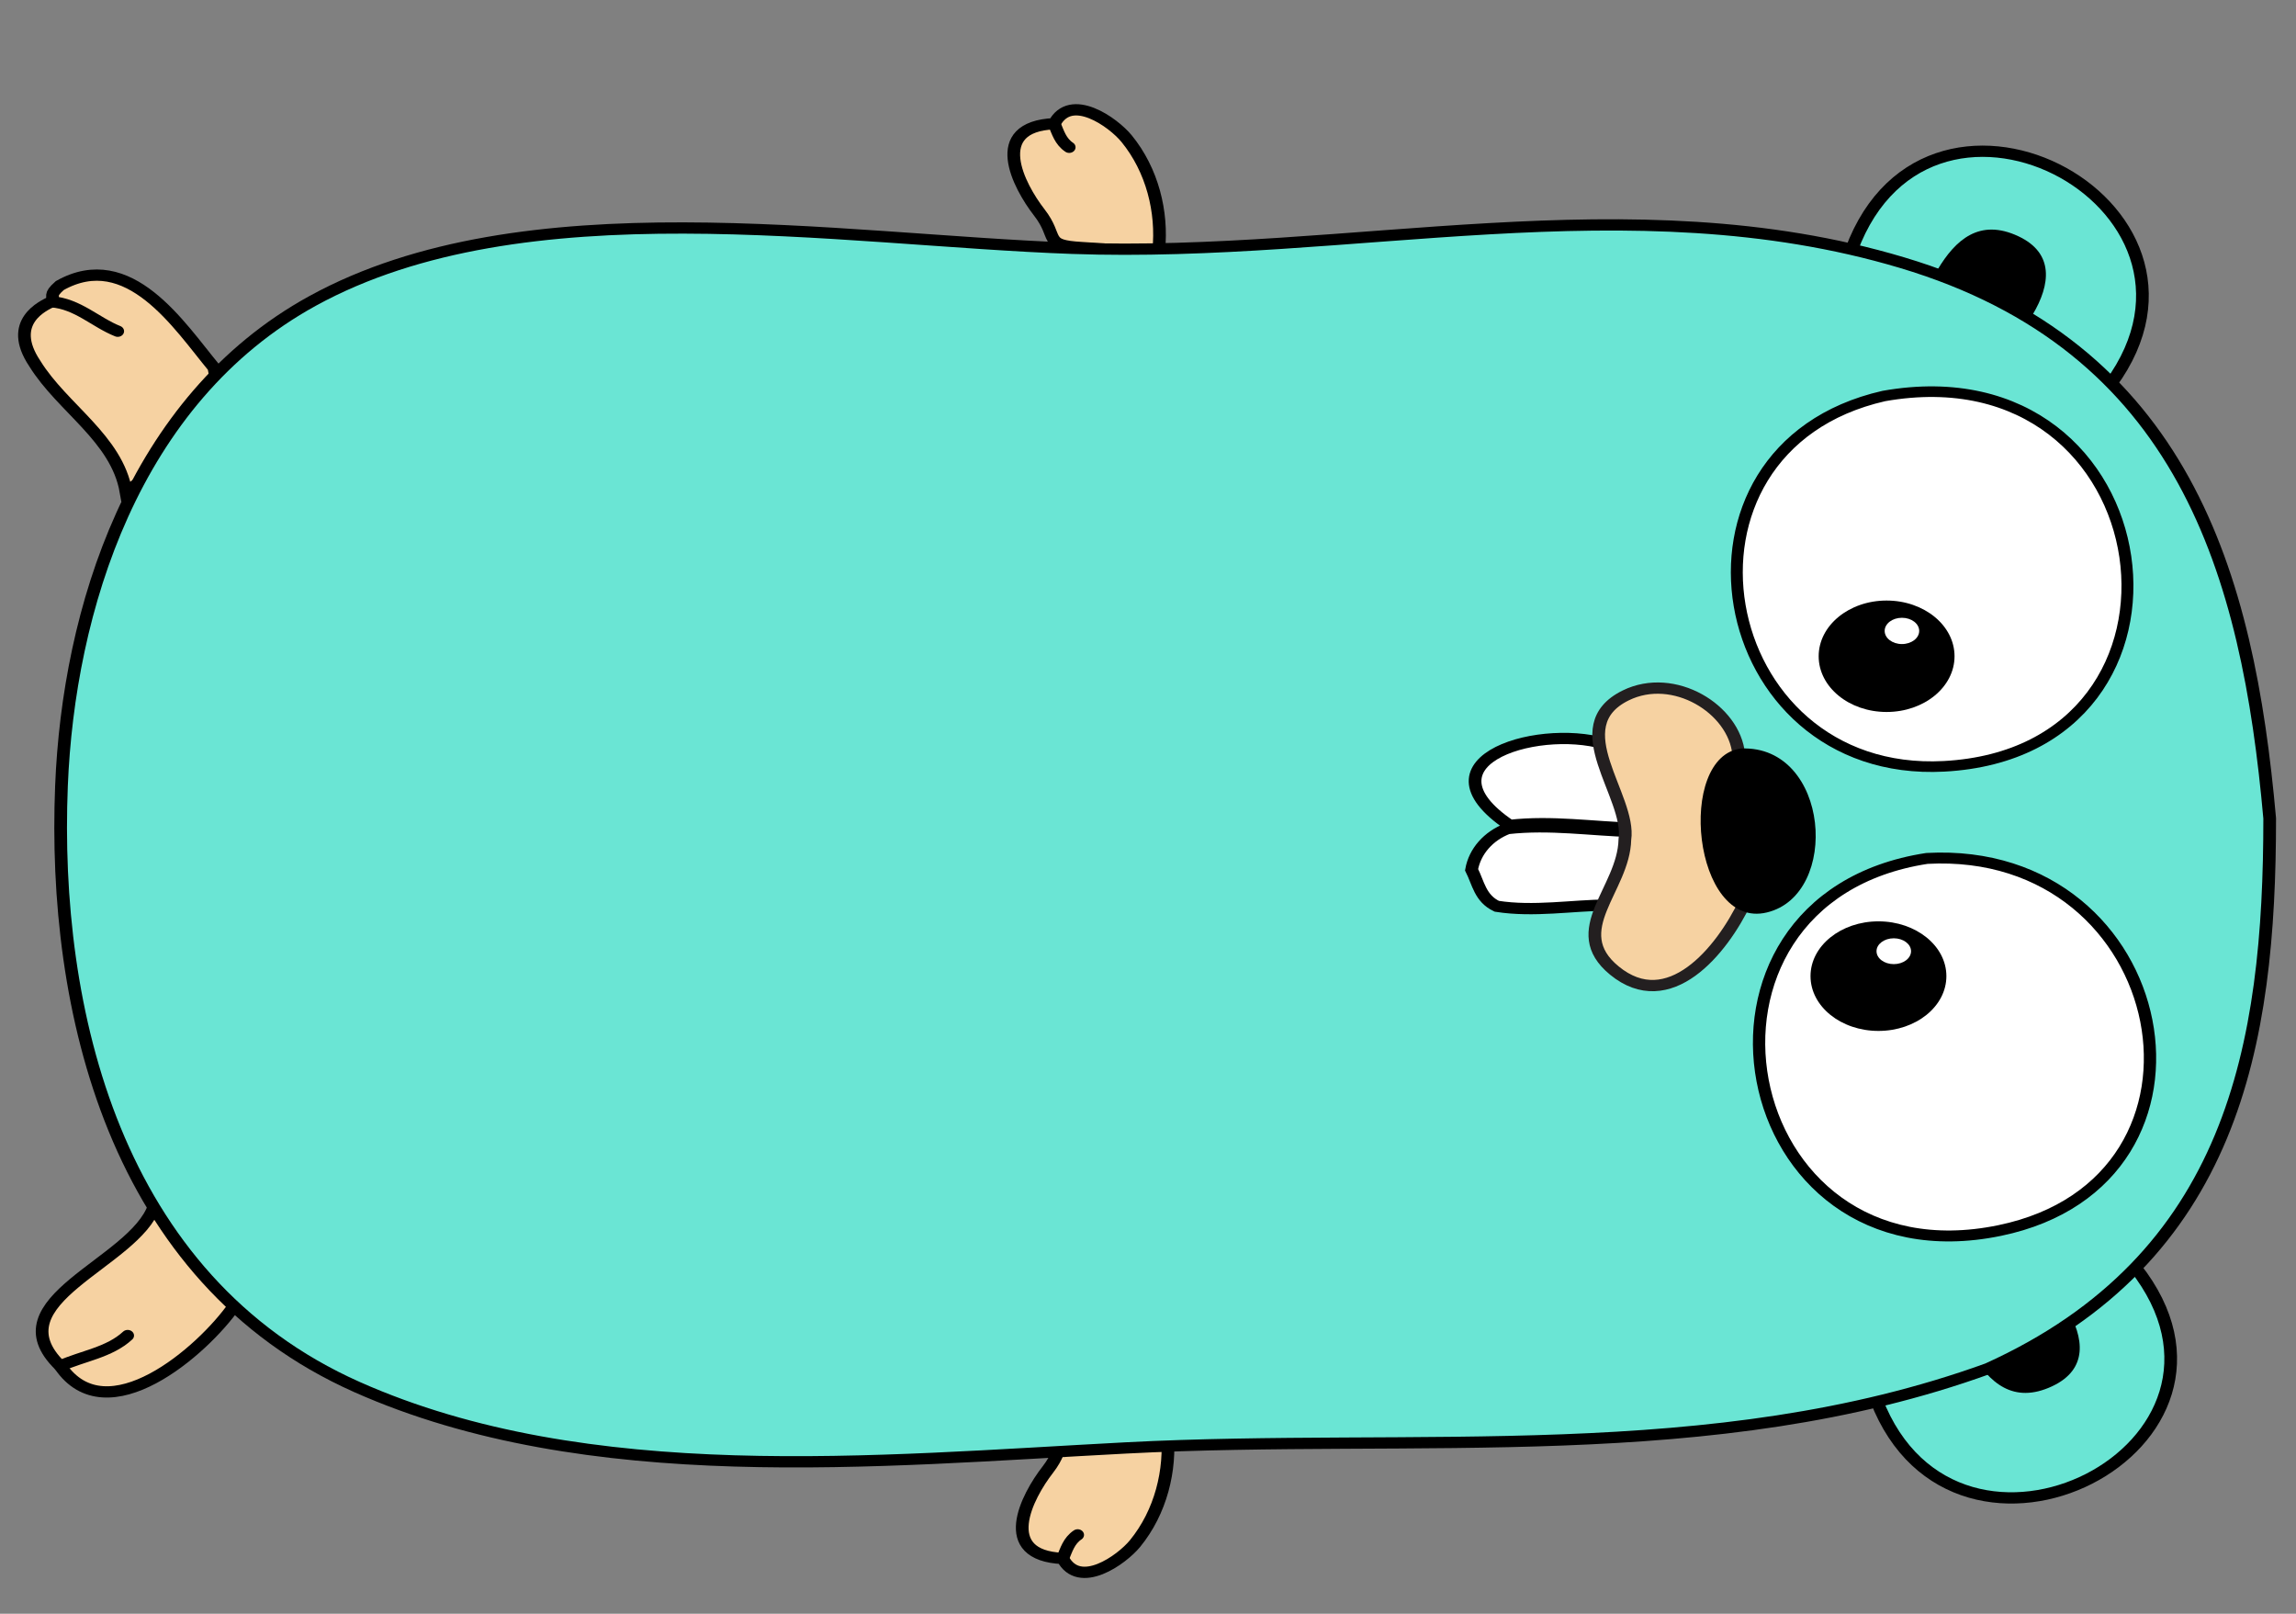 <?xml version="1.0" encoding="UTF-8" standalone="no"?>
<!-- Generator: Adobe Illustrator 15.0.0, SVG Export Plug-In . SVG Version: 6.00 Build 0)  -->

<svg
   xmlns:dc="http://purl.org/dc/elements/1.1/"
   xmlns:cc="http://creativecommons.org/ns#"
   xmlns:rdf="http://www.w3.org/1999/02/22-rdf-syntax-ns#"
   xmlns:svg="http://www.w3.org/2000/svg"
   xmlns="http://www.w3.org/2000/svg"
   xmlns:sodipodi="http://sodipodi.sourceforge.net/DTD/sodipodi-0.dtd"
   xmlns:inkscape="http://www.inkscape.org/namespaces/inkscape"
   version="1.1"
   id="レイヤー_1"
   x="0px"
   y="0px"
   width="74mm"
   height="52mm"
   viewBox="0 0 262.205 184.252"
   enable-background="new 0 0 401.98 559.472"
   xml:space="preserve"
   inkscape:version="0.91 r13725"
   sodipodi:docname="gopher_straight_look_rotated.svg"><rect x="0" y="0" width="262.205" height="184.252" fill="#808080" stroke="none"/><defs
     id="defs3960" /><sodipodi:namedview
     pagecolor="#ffffff"
     bordercolor="#666666"
     borderopacity="1"
     objecttolerance="10"
     gridtolerance="10"
     guidetolerance="10"
     inkscape:pageopacity="0"
     inkscape:pageshadow="2"
     inkscape:window-width="1362"
     inkscape:window-height="727"
     id="namedview3958"
     showgrid="false"
     inkscape:zoom="0.84365261"
     inkscape:cx="246.03224"
     inkscape:cy="279.73599"
     inkscape:window-x="0"
     inkscape:window-y="20"
     inkscape:window-maximized="0"
     inkscape:current-layer="レイヤー_1"
     units="mm"
     width="296mm" /><g
     id="g3605"
     transform="matrix(0,0.429,-0.483,0,265.539,9.563)"><path
       id="path3904"
       d="m 10.634,300.493 c 0.764,15.751 16.499,8.463 23.626,3.539 6.765,-4.675 8.743,-0.789 9.337,-10.015 0.389,-6.064 1.088,-12.128 0.744,-18.216 -10.23,-0.927 -21.357,1.509 -29.744,7.602 -4.32,3.139 -12.42,13.158 -3.963,17.09"
       inkscape:connector-curvature="0"
       style="clip-rule:evenodd;fill:#f6d2a2;fill-rule:evenodd;stroke:#000000;stroke-width:3;stroke-linecap:round" /><path
       id="path3906"
       d="m 10.634,300.493 c 2.29,-0.852 4.717,-1.457 6.271,-3.528"
       inkscape:connector-curvature="0"
       style="clip-rule:evenodd;fill:#c6b198;fill-rule:evenodd;stroke:#000000;stroke-width:3;stroke-linecap:round" /><path
       id="path3908"
       d="M 46.997,112.853 C -13.3,95.897 31.536,19.189 79.956,50.74 l -32.959,62.113 z"
       inkscape:connector-curvature="0"
       style="clip-rule:evenodd;fill:#6ae5d4;fill-rule:evenodd;stroke:#000000;stroke-width:3;stroke-linecap:round" /><path
       id="path3910"
       d="m 314.895,44.984 c 47.727,-33.523 90.856,42.111 35.388,61.141 L 314.895,44.984 Z"
       inkscape:connector-curvature="0"
       style="clip-rule:evenodd;fill:#6ae5d4;fill-rule:evenodd;stroke:#000000;stroke-width:3;stroke-linecap:round" /><path
       id="path3912"
       d="m 325.161,494.343 c 12.123,7.501 34.282,30.182 16.096,41.18 -17.474,15.999 -27.254,-17.561 -42.591,-22.211 6.605,-8.97 14.977,-17.149 26.495,-18.969 z"
       inkscape:connector-curvature="0"
       style="clip-rule:evenodd;fill:#f6d2a2;fill-rule:evenodd;stroke:#000000;stroke-width:3;stroke-linecap:round" /><path
       id="path3914"
       d="m 341.257,535.522 c -2.696,-5.361 -3.601,-11.618 -8.102,-15.939"
       inkscape:connector-curvature="0"
       style="clip-rule:evenodd;fill:none;fill-rule:evenodd;stroke:#000000;stroke-width:3;stroke-linecap:round" /><path
       id="path3916"
       d="m 108.579,519.975 c -14.229,2.202 -22.238,15.039 -34.1,21.558 -11.178,6.665 -15.454,-2.134 -16.461,-3.92 -1.752,-0.799 -1.605,0.744 -4.309,-1.979 -10.362,-16.354 10.797,-28.308 21.815,-36.432 15.346,-3.102 24.963,10.202 33.055,20.773 z"
       inkscape:connector-curvature="0"
       style="clip-rule:evenodd;fill:#f6d2a2;fill-rule:evenodd;stroke:#000000;stroke-width:3;stroke-linecap:round" /><path
       id="path3918"
       d="m 58.019,537.612 c 0.542,-6.233 5.484,-10.407 7.838,-15.677"
       inkscape:connector-curvature="0"
       style="clip-rule:evenodd;fill:none;fill-rule:evenodd;stroke:#000000;stroke-width:3;stroke-linecap:round" /><path
       id="path3920"
       d="M 49.513,91.667 C 41.558,87.459 35.722,81.744 40.588,72.543 45.093,64.025 53.462,64.95 61.418,69.158 L 49.513,91.667 Z"
       inkscape:connector-curvature="0"
       style="clip-rule:evenodd;fill-rule:evenodd" /><path
       id="path3922"
       d="m 337.716,83.667 c 7.955,-4.208 13.791,-9.923 8.925,-19.124 -4.505,-8.518 -12.874,-7.593 -20.83,-3.385 l 11.905,22.509 z"
       inkscape:connector-curvature="0"
       style="clip-rule:evenodd;fill-rule:evenodd" /><path
       id="path3924"
       d="m 392.475,298.493 c -0.764,15.751 -16.499,8.463 -23.626,3.539 -6.765,-4.675 -8.743,-0.789 -9.337,-10.015 -0.389,-6.064 -1.088,-12.128 -0.744,-18.216 10.23,-0.927 21.357,1.509 29.744,7.602 4.319,3.139 12.42,13.158 3.963,17.09"
       inkscape:connector-curvature="0"
       style="clip-rule:evenodd;fill:#f6d2a2;fill-rule:evenodd;stroke:#000000;stroke-width:3;stroke-linecap:round" /><path
       id="path3926"
       d="m 392.475,298.493 c -2.29,-0.852 -4.717,-1.457 -6.271,-3.528"
       inkscape:connector-curvature="0"
       style="clip-rule:evenodd;fill:#c6b198;fill-rule:evenodd;stroke:#000000;stroke-width:3;stroke-linecap:round" /><g
       id="g3928"><path
         id="path3930"
         d="m 195.512,13.124 c 60.365,0 116.953,8.633 146.452,66.629 26.478,65.006 17.062,135.104 21.1,203.806 3.468,58.992 11.157,127.145 -16.21,181.812 -28.79,57.514 -100.73,71.982 -160,69.863 C 140.299,533.568 84.06,518.38 57.785,475.845 26.959,425.945 41.553,351.747 43.792,296.223 46.444,230.452 25.977,164.481 47.584,100.122 69.999,33.359 130.451,18.271 195.512,13.124"
         inkscape:connector-curvature="0"
         style="clip-rule:evenodd;fill:#6ae5d4;fill-rule:evenodd;stroke:#000000;stroke-width:3;stroke-linecap:round" /></g><path
       id="path3932"
       d="m 206.169,94.16 c 10.838,63.003 113.822,46.345 99.03,-17.197 -13.264,-56.98 -102.632,-41.208 -99.03,17.197"
       inkscape:connector-curvature="0"
       style="clip-rule:evenodd;fill:#ffffff;fill-rule:evenodd;stroke:#000000;stroke-width:2.908;stroke-linecap:round" /><path
       id="path3934"
       d="M 83.103,104.35 C 97.15,159.2 184.967,145.157 181.657,90.137 177.691,24.242 69.673,36.957 83.103,104.35"
       inkscape:connector-curvature="0"
       style="clip-rule:evenodd;fill:#ffffff;fill-rule:evenodd;stroke:#000000;stroke-width:2.821;stroke-linecap:round" /><path
       id="path3936"
       d="m 218.594,169.762 c 0.046,8.191 1.861,17.387 0.312,26.101 -2.091,3.952 -6.193,4.37 -9.729,5.967 -4.89,-0.767 -9.002,-3.978 -10.963,-8.552 -1.255,-9.946 0.468,-19.576 0.785,-29.526 l 19.595,6.01 z"
       inkscape:connector-curvature="0"
       style="clip-rule:evenodd;fill:#ffffff;fill-rule:evenodd;stroke:#000000;stroke-width:3;stroke-linecap:round" /><g
       transform="matrix(-1,0,0,-1,259.69,199.105)"
       id="g3938"><ellipse
         style="clip-rule:evenodd;fill-rule:evenodd"
         id="ellipse3940"
         ry="16.062"
         rx="14.829"
         cy="95.404"
         cx="107.324" /><ellipse
         style="clip-rule:evenodd;fill:#ffffff;fill-rule:evenodd"
         id="ellipse3942"
         ry="4.082"
         rx="3.496"
         cy="99.029"
         cx="114.069" /></g><g
       transform="matrix(-1,0,0,-1,469.069,197.032)"
       id="g3944"><ellipse
         style="clip-rule:evenodd;fill-rule:evenodd"
         id="ellipse3946"
         ry="16.062"
         rx="14.582"
         cy="91.404"
         cx="231.571" /><ellipse
         style="clip-rule:evenodd;fill:#ffffff;fill-rule:evenodd"
         id="ellipse3948"
         ry="4.082"
         rx="3.438"
         cy="95.029"
         cx="238.204" /></g><path
       id="path3950"
       d="m 176.217,168.87 c -6.47,15.68 3.608,47.035 21.163,23.908 -1.255,-9.946 0.468,-19.576 0.785,-29.526 l -21.948,5.618 z"
       inkscape:connector-curvature="0"
       style="clip-rule:evenodd;fill:#ffffff;fill-rule:evenodd;stroke:#000000;stroke-width:3;stroke-linecap:round" /><g
       id="g3952"><path
         id="path3954"
         d="m 178.431,138.673 c -12.059,1.028 -21.916,15.366 -15.646,26.709 8.303,15.024 26.836,-1.329 38.379,0.203 13.285,0.272 24.17,14.047 34.84,2.49 11.867,-12.854 -5.109,-25.373 -18.377,-30.97 l -39.196,1.568 z"
         inkscape:connector-curvature="0"
         style="clip-rule:evenodd;fill:#f6d2a2;fill-rule:evenodd;stroke:#231f20;stroke-width:3;stroke-linecap:round" /><path
         id="path3956"
         d="m 176.913,138.045 c -0.893,-20.891 38.938,-23.503 43.642,-6.016 4.692,17.446 -41.681,21.498 -43.642,6.016 -1.565,-12.363 0,0 0,0 z"
         inkscape:connector-curvature="0"
         style="clip-rule:evenodd;fill-rule:evenodd" /></g></g></svg>